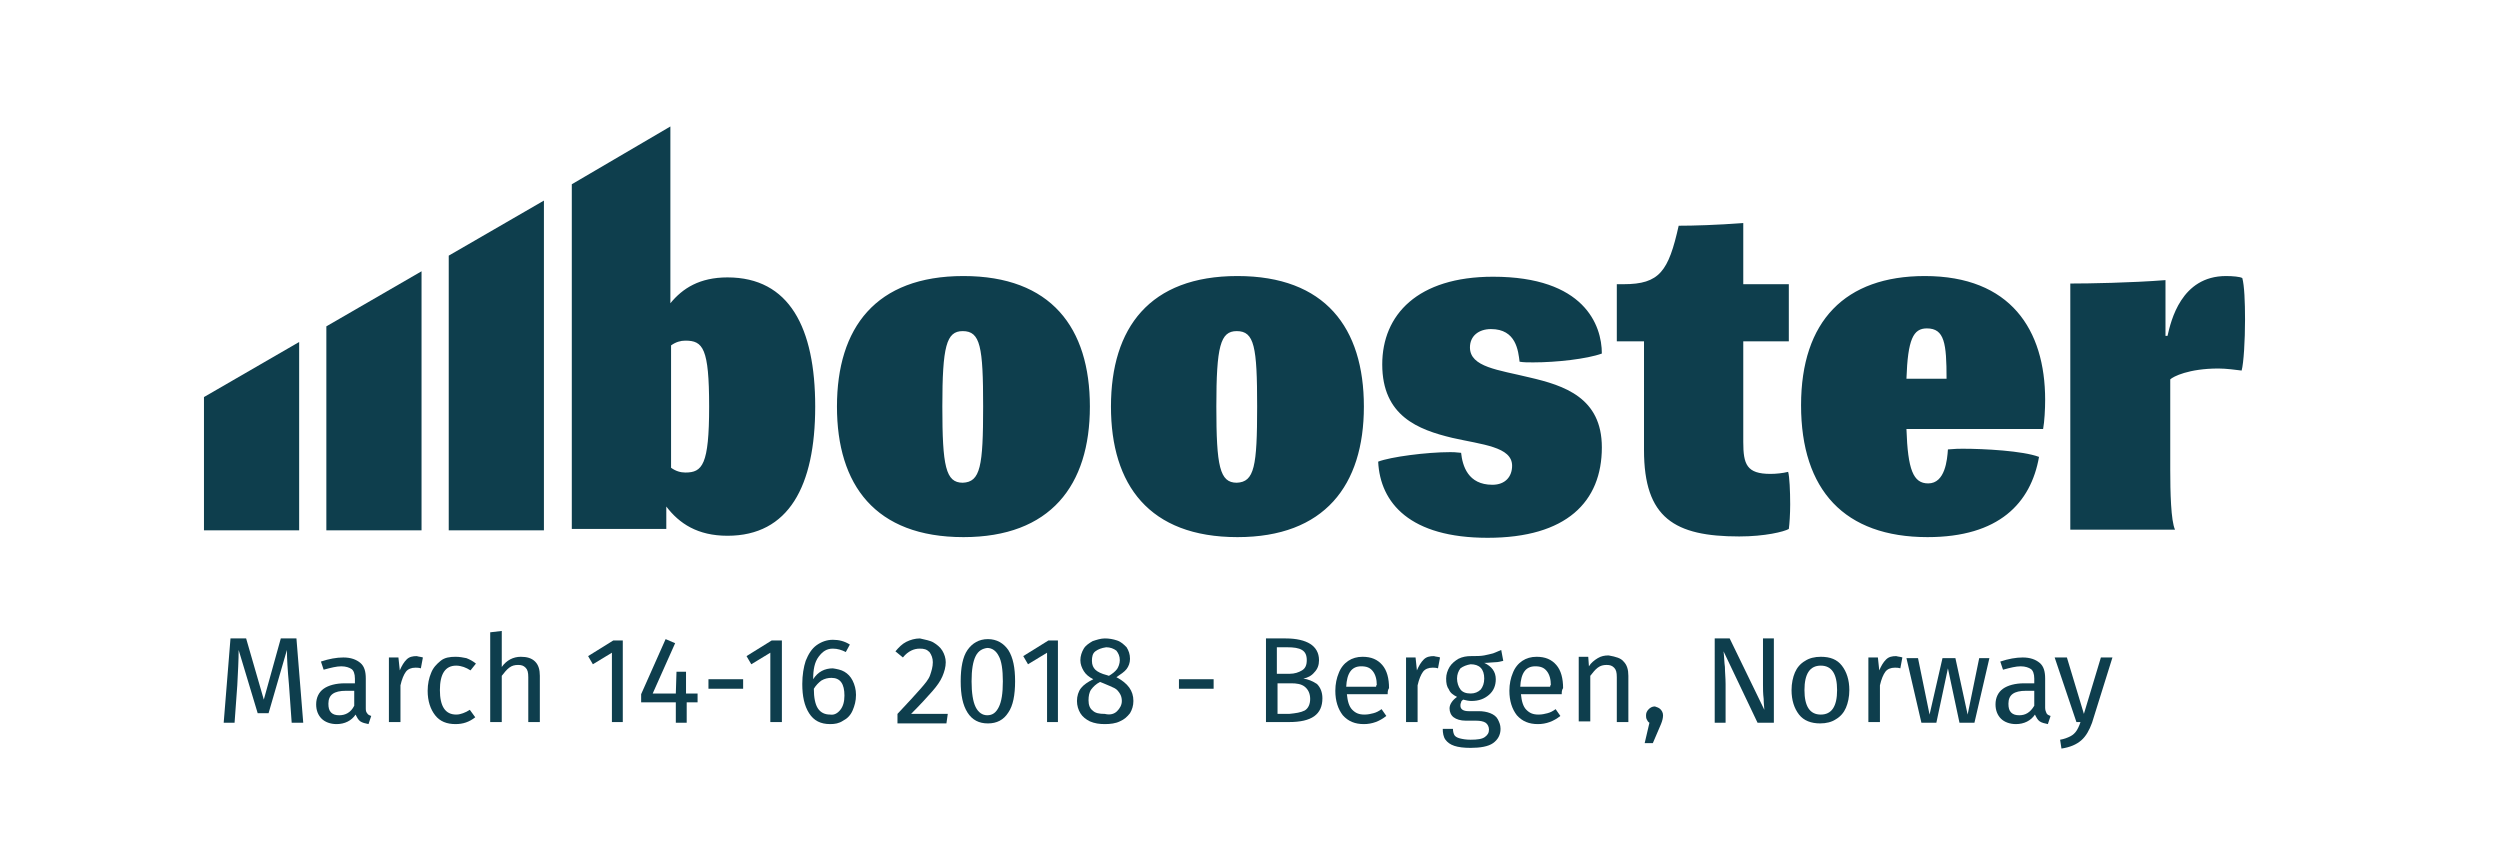 <?xml version="1.0" encoding="utf-8"?>
<!-- Generator: Adobe Illustrator 22.0.1, SVG Export Plug-In . SVG Version: 6.00 Build 0)  -->
<svg version="1.1" id="Layer_1" xmlns="http://www.w3.org/2000/svg" xmlns:xlink="http://www.w3.org/1999/xlink" x="0px" y="0px"
	 viewBox="0 0 367.7 127.1" style="enable-background:new 0 0 367.7 127.1;" xml:space="preserve">
<style type="text/css">
	.st0{fill:#0E3E4D;}
</style>
<g>
	<path class="st0" d="M80,29.5V78H66V37.6L80,29.5z M48,78h14V39.9L48,48V78z M30,78h14V50.3l-14,8.1V78z"/>
	<path class="st0" d="M123.1,59.8c0-11.6,5.7-19.2,18.6-19.2c12.9,0,18.6,7.6,18.6,19.2c0,11.6-5.8,19.2-18.6,19.2
		C128.7,79,123.1,71.3,123.1,59.8z M144.6,59.8c0-8.8-0.4-11.1-3-11.1c-2.4,0-3,2.2-3,11.1c0,8.8,0.5,11.2,3,11.2
		C144.2,70.9,144.6,68.6,144.6,59.8z M163.4,59.8c0-11.6,5.7-19.2,18.6-19.2c12.9,0,18.6,7.6,18.6,19.2c0,11.6-5.8,19.2-18.6,19.2
		C169,79,163.4,71.3,163.4,59.8z M184.9,59.8c0-8.8-0.4-11.1-3-11.1c-2.4,0-3,2.2-3,11.1c0,8.8,0.5,11.2,3,11.2
		C184.5,70.9,184.9,68.6,184.9,59.8z M213.3,66.5c0.4,0,0.7,0,1.6,0.1c0.2,1.9,1,4.7,4.6,4.7c1.9,0,2.9-1.2,2.9-2.8
		c0-2.8-4.4-3.1-8.8-4.1c-5-1.2-10.3-3.2-10.3-10.8c0-7.3,5.2-12.9,16.3-12.9c13.4,0,16,7.1,16,11.3c-2.2,0.8-6.7,1.3-10.1,1.3
		c-0.8,0-1.4,0-2-0.1c-0.2-1.6-0.5-4.8-4.2-4.8c-1.8,0-3.1,1-3.1,2.7c0,2.9,4.2,3.3,8.7,4.4c5.2,1.2,10.7,3,10.7,10.3
		c0,8-5.2,13.3-16.8,13.3c-11.4,0-15.8-5.1-16.1-11.2C204.5,67.2,209.8,66.5,213.3,66.5z M241.7,50.2h-3.9v-8.4h1
		c5.3,0,6.6-1.9,8.1-8.6c2.1,0,5.7-0.1,9.5-0.4v9h6.7v8.4h-6.7V65c0,3.3,0.5,4.7,4,4.7c0.8,0,1.8-0.1,2.6-0.3
		c0.2,0.7,0.3,2.8,0.3,4.8c0,1.4-0.1,2.9-0.2,3.6c-0.7,0.4-3.5,1.1-7.3,1.1c-9.5,0-14-2.7-14-12.7V50.2z M280.4,63.1
		c0.2,6,1,8,3.2,8c2.5,0,2.8-3.5,2.9-5c1.2-0.1,1.6-0.1,2.2-0.1c3.1,0,8.8,0.3,11.2,1.2C298.7,74,294,79,283.5,79
		c-12.2,0-18.6-6.9-18.6-19.4c0-12.4,6.5-19,18.2-19c12.6,0,17.7,7.9,17.7,18.2c0,1.4-0.1,3.2-0.3,4.3H280.4z M286.3,55.7
		c0-5.2-0.3-7.4-2.9-7.4c-2,0-2.8,1.6-3,7.4H286.3z M304.7,41.7c2.4,0,8.7-0.1,13.8-0.5v8.2h0.3c0.5-2.2,2-8.8,8.6-8.8
		c1,0,2.1,0.1,2.4,0.3c0.3,1.1,0.4,3.5,0.4,6.1c0,3.1-0.2,6.4-0.5,7.5c-0.8-0.1-2.3-0.3-3.4-0.3c-4.4,0-6.7,1.2-7.1,1.6v13.3
		c0,3.3,0.1,7.5,0.7,8.8h-15.4V41.7z M84.1,27.1v50.7H98v-3.3c1.9,2.5,4.6,4.3,9,4.3c9,0,12.9-7.3,12.9-19c0-11.6-3.8-19-12.9-19
		c-4.1,0-6.6,1.6-8.4,3.8v-26L84.1,27.1z M100.8,50.1c2.6,0,3.5,1.1,3.5,9.7c0,8.6-1,9.7-3.5,9.7c-0.7,0-1.4-0.2-2.1-0.7V50.8
		C99.4,50.3,100.1,50.1,100.8,50.1z"/>
</g>
<g>
	<path class="st0" d="M44.6,106.3h-1.7l-0.4-5.6c-0.2-2.2-0.3-3.9-0.3-5.1l-2.7,9.3h-1.6l-2.8-9.3c0,1.5-0.1,3.2-0.2,5.2l-0.4,5.5
		h-1.6l1-12.4h2.3l2.6,9l2.5-9h2.3L44.6,106.3z"/>
	<path class="st0" d="M54,104.9c0.1,0.2,0.3,0.3,0.6,0.4l-0.4,1.2c-0.5-0.1-0.9-0.2-1.2-0.4c-0.3-0.2-0.5-0.6-0.7-1
		c-0.6,0.9-1.6,1.4-2.8,1.4c-0.9,0-1.7-0.3-2.2-0.8c-0.5-0.5-0.8-1.2-0.8-2.1c0-1,0.4-1.8,1.1-2.3c0.7-0.5,1.8-0.8,3.1-0.8h1.5v-0.7
		c0-0.7-0.2-1.2-0.5-1.4s-0.8-0.4-1.5-0.4c-0.7,0-1.5,0.2-2.6,0.5l-0.4-1.2c1.2-0.4,2.3-0.6,3.3-0.6c1.1,0,1.9,0.3,2.5,0.8
		c0.6,0.5,0.8,1.3,0.8,2.3v4.3C53.8,104.4,53.8,104.7,54,104.9z M52.1,103.8v-2.2h-1.2c-1.8,0-2.6,0.6-2.6,1.9c0,0.6,0.1,1,0.4,1.3
		s0.7,0.4,1.2,0.4C50.8,105.2,51.6,104.8,52.1,103.8z"/>
	<path class="st0" d="M62.2,96.7l-0.3,1.6c-0.3-0.1-0.6-0.1-0.8-0.1c-0.6,0-1.1,0.2-1.4,0.6s-0.6,1.1-0.8,2v5.4h-1.7v-9.5h1.4
		l0.2,1.9c0.3-0.7,0.6-1.2,1-1.6c0.4-0.4,0.9-0.5,1.5-0.5C61.6,96.6,61.9,96.6,62.2,96.7z"/>
	<path class="st0" d="M68.6,96.8c0.5,0.2,0.9,0.4,1.4,0.8l-0.8,1c-0.3-0.2-0.7-0.4-1-0.5c-0.3-0.1-0.7-0.2-1.1-0.2
		c-0.8,0-1.4,0.3-1.8,0.9c-0.4,0.6-0.6,1.5-0.6,2.7c0,1.2,0.2,2.1,0.6,2.7c0.4,0.6,1,0.9,1.8,0.9c0.4,0,0.7-0.1,1-0.2
		c0.3-0.1,0.7-0.3,1-0.5l0.8,1.1c-0.9,0.7-1.8,1-2.9,1c-1.3,0-2.3-0.4-3-1.3c-0.7-0.9-1.1-2.1-1.1-3.6c0-1,0.2-1.9,0.5-2.6
		c0.3-0.8,0.8-1.3,1.4-1.8s1.4-0.6,2.2-0.6C67.6,96.6,68.1,96.7,68.6,96.8z"/>
	<path class="st0" d="M78.7,97.3c0.5,0.5,0.7,1.2,0.7,2.1v6.8h-1.7v-6.6c0-0.7-0.1-1.1-0.4-1.4c-0.3-0.3-0.6-0.4-1.1-0.4
		s-0.9,0.1-1.3,0.4c-0.4,0.3-0.7,0.7-1.1,1.2v6.8h-1.7V93l1.7-0.2v5.3c0.7-1,1.7-1.5,2.8-1.5C77.5,96.6,78.2,96.8,78.7,97.3z"/>
	<path class="st0" d="M91.6,94.2v12H90V96l-2.8,1.7l-0.7-1.2l3.7-2.3H91.6z"/>
	<path class="st0" d="M102.6,102v1.3h-1.6v3h-1.6v-3h-5.1v-1.2l3.6-8.1l1.4,0.6l-3.3,7.4h3.4l0.1-3.2h1.4v3.2H102.6z"/>
	<path class="st0" d="M104.2,101.3v-1.4h5.1v1.4H104.2z"/>
	<path class="st0" d="M115,94.2v12h-1.7V96l-2.8,1.7l-0.7-1.2l3.7-2.3H115z"/>
	<path class="st0" d="M124.2,98.8c0.5,0.3,0.9,0.7,1.2,1.3c0.3,0.6,0.5,1.3,0.5,2.1c0,0.9-0.2,1.6-0.5,2.3c-0.3,0.7-0.8,1.2-1.4,1.5
		c-0.6,0.4-1.2,0.5-1.9,0.5c-1.4,0-2.4-0.5-3.1-1.6s-1-2.5-1-4.3c0-1.3,0.2-2.5,0.5-3.4c0.4-1,0.9-1.8,1.6-2.3
		c0.7-0.5,1.5-0.8,2.4-0.8c0.9,0,1.7,0.2,2.5,0.7l-0.6,1.1c-0.6-0.3-1.2-0.5-1.9-0.5c-0.9,0-1.5,0.4-2.1,1.2s-0.8,1.9-0.8,3.3
		c0.7-1.1,1.7-1.6,2.9-1.6C123.1,98.4,123.7,98.5,124.2,98.8z M123.6,104.4c0.4-0.5,0.6-1.2,0.6-2.1c0-1.7-0.6-2.6-1.9-2.6
		c-0.5,0-1,0.1-1.5,0.4c-0.4,0.3-0.8,0.7-1.1,1.2c0,1.3,0.2,2.3,0.6,2.9c0.4,0.6,1,0.9,1.8,0.9C122.7,105.2,123.2,104.9,123.6,104.4
		z"/>
	<path class="st0" d="M137.3,94.5c0.5,0.3,1,0.7,1.3,1.2c0.3,0.5,0.5,1.1,0.5,1.7c0,0.7-0.2,1.4-0.5,2.1c-0.3,0.7-0.8,1.4-1.5,2.2
		c-0.7,0.8-1.7,1.9-3.1,3.3h5.4l-0.2,1.4H132V105c1.6-1.7,2.7-2.9,3.4-3.7c0.7-0.8,1.2-1.4,1.4-2s0.4-1.2,0.4-1.9
		c0-0.6-0.2-1.1-0.5-1.5c-0.4-0.4-0.8-0.5-1.4-0.5c-0.5,0-0.9,0.1-1.3,0.3s-0.8,0.5-1.2,1l-1.1-0.9c0.5-0.6,1-1.1,1.6-1.4
		c0.6-0.3,1.3-0.5,2-0.5C136.1,94.1,136.8,94.2,137.3,94.5z"/>
	<path class="st0" d="M148.3,95.6c0.7,1.1,1,2.6,1,4.6c0,2-0.3,3.6-1,4.6c-0.7,1.1-1.7,1.6-3,1.6s-2.3-0.5-3-1.6
		c-0.7-1.1-1-2.6-1-4.6c0-2,0.3-3.6,1-4.6s1.7-1.6,3-1.6S147.6,94.6,148.3,95.6z M143.5,96.5c-0.4,0.8-0.6,2-0.6,3.7s0.2,3,0.6,3.8
		c0.4,0.8,1,1.2,1.7,1.2c0.8,0,1.3-0.4,1.7-1.2c0.4-0.8,0.6-2,0.6-3.8c0-1.7-0.2-3-0.6-3.7c-0.4-0.8-1-1.2-1.7-1.2
		C144.5,95.4,143.9,95.7,143.5,96.5z"/>
	<path class="st0" d="M155.6,94.2v12H154V96l-2.8,1.7l-0.7-1.2l3.7-2.3H155.6z"/>
	<path class="st0" d="M166.7,103.1c0,0.7-0.2,1.3-0.5,1.8c-0.4,0.5-0.8,0.9-1.5,1.2c-0.6,0.3-1.4,0.4-2.2,0.4
		c-0.8,0-1.5-0.1-2.2-0.4c-0.6-0.3-1.1-0.7-1.4-1.2c-0.3-0.5-0.5-1.1-0.5-1.8c0-0.7,0.2-1.4,0.6-1.9c0.4-0.5,1-0.9,1.8-1.3
		c-0.6-0.3-1.1-0.7-1.4-1.2c-0.3-0.5-0.5-1-0.5-1.6c0-0.6,0.2-1.2,0.5-1.7c0.3-0.5,0.8-0.8,1.3-1.1c0.6-0.2,1.2-0.4,1.8-0.4
		c0.6,0,1.2,0.1,1.8,0.3c0.6,0.2,1,0.6,1.4,1c0.3,0.5,0.5,1,0.5,1.7c0,0.6-0.2,1.1-0.5,1.5c-0.3,0.4-0.9,0.8-1.5,1.2
		C165.9,100.5,166.7,101.6,166.7,103.1z M164.3,104.6c0.4-0.4,0.7-0.9,0.7-1.5c0-0.4-0.1-0.8-0.3-1.1s-0.4-0.6-0.8-0.8
		s-0.9-0.4-1.6-0.7l-0.5-0.2c-0.6,0.3-1,0.7-1.3,1.1c-0.3,0.4-0.4,1-0.4,1.6c0,0.7,0.2,1.2,0.6,1.5c0.4,0.4,1,0.5,1.8,0.5
		C163.3,105.2,163.9,105,164.3,104.6z M161.1,95.8c-0.4,0.3-0.5,0.8-0.5,1.4c0,0.6,0.2,1,0.5,1.3s0.9,0.6,1.7,0.8l0.3,0.1
		c0.5-0.3,0.9-0.6,1.2-1c0.2-0.3,0.4-0.8,0.4-1.3c0-0.6-0.2-1-0.5-1.4c-0.4-0.3-0.9-0.5-1.5-0.5C162,95.3,161.5,95.5,161.1,95.8z"/>
	<path class="st0" d="M173.4,101.3v-1.4h5.1v1.4H173.4z"/>
	<path class="st0" d="M193.7,100.6c0.5,0.5,0.8,1.2,0.8,2.1c0,2.4-1.6,3.5-4.9,3.5h-3.4V93.9h2.9c1.6,0,2.8,0.3,3.6,0.8
		s1.3,1.3,1.3,2.4c0,0.7-0.2,1.3-0.7,1.8c-0.4,0.5-1,0.8-1.6,0.9C192.4,99.9,193.1,100.2,193.7,100.6z M187.8,95.2v3.9h1.9
		c0.7,0,1.3-0.2,1.8-0.5s0.7-0.8,0.7-1.5c0-0.7-0.2-1.2-0.7-1.5c-0.5-0.3-1.2-0.4-2.2-0.4H187.8z M191.9,104.5
		c0.5-0.3,0.8-0.9,0.8-1.7c0-0.8-0.3-1.4-0.8-1.8c-0.5-0.4-1.2-0.5-2-0.5h-2v4.5h1.7C190.6,104.9,191.3,104.8,191.9,104.5z"/>
	<path class="st0" d="M204.1,102.1h-6c0.1,1,0.3,1.8,0.8,2.3c0.5,0.5,1,0.7,1.8,0.7c0.5,0,0.9-0.1,1.3-0.2c0.4-0.1,0.8-0.3,1.2-0.6
		l0.7,1c-1,0.8-2.1,1.2-3.3,1.2c-1.3,0-2.3-0.4-3.1-1.3c-0.7-0.9-1.1-2.1-1.1-3.6c0-1,0.2-1.9,0.5-2.6c0.3-0.8,0.8-1.4,1.4-1.8
		c0.6-0.4,1.3-0.6,2.1-0.6c1.3,0,2.2,0.4,2.9,1.2c0.7,0.8,1,2,1,3.4C204.1,101.5,204.1,101.8,204.1,102.1z M202.5,100.8
		c0-0.9-0.2-1.6-0.6-2.1c-0.4-0.5-0.9-0.7-1.7-0.7c-1.4,0-2.1,1-2.2,3h4.4V100.8z"/>
	<path class="st0" d="M211.8,96.7l-0.3,1.6c-0.3-0.1-0.6-0.1-0.8-0.1c-0.6,0-1.1,0.2-1.4,0.6s-0.6,1.1-0.8,2v5.4h-1.7v-9.5h1.4
		l0.2,1.9c0.3-0.7,0.6-1.2,1-1.6c0.4-0.4,0.9-0.5,1.5-0.5C211.2,96.6,211.6,96.6,211.8,96.7z"/>
	<path class="st0" d="M221.1,97.2c-0.4,0.1-0.8,0.2-1.2,0.2c-0.4,0-1,0.1-1.6,0.1c1.1,0.5,1.7,1.3,1.7,2.4c0,0.9-0.3,1.7-1,2.3
		s-1.5,0.9-2.6,0.9c-0.4,0-0.8-0.1-1.2-0.2c-0.1,0.1-0.3,0.2-0.3,0.4c-0.1,0.2-0.1,0.3-0.1,0.5c0,0.5,0.4,0.8,1.2,0.8h1.5
		c0.6,0,1.2,0.1,1.7,0.3c0.5,0.2,0.9,0.5,1.1,0.9s0.4,0.8,0.4,1.4c0,0.9-0.4,1.6-1.1,2.1s-1.9,0.7-3.3,0.7c-1,0-1.8-0.1-2.4-0.3
		c-0.6-0.2-1-0.5-1.3-0.9c-0.3-0.4-0.4-1-0.4-1.6h1.5c0,0.4,0.1,0.7,0.2,0.9s0.4,0.4,0.8,0.5c0.4,0.1,0.9,0.2,1.6,0.2
		c1,0,1.7-0.1,2.1-0.4s0.6-0.6,0.6-1.1c0-0.4-0.2-0.8-0.5-1c-0.3-0.2-0.8-0.3-1.4-0.3h-1.5c-0.8,0-1.4-0.2-1.8-0.5
		c-0.4-0.3-0.6-0.8-0.6-1.3c0-0.3,0.1-0.6,0.3-0.9c0.2-0.3,0.4-0.5,0.8-0.8c-0.6-0.3-1-0.6-1.2-1.1c-0.3-0.4-0.4-0.9-0.4-1.6
		c0-0.6,0.2-1.2,0.5-1.7s0.8-0.9,1.3-1.2c0.6-0.3,1.2-0.4,1.9-0.4c0.7,0,1.4,0,1.9-0.1c0.5-0.1,0.9-0.2,1.3-0.3
		c0.3-0.1,0.7-0.3,1.2-0.5L221.1,97.2z M214.8,98.3c-0.3,0.4-0.5,0.9-0.5,1.5c0,0.6,0.2,1.2,0.5,1.6c0.3,0.4,0.8,0.6,1.5,0.6
		c0.6,0,1.1-0.2,1.5-0.6c0.3-0.4,0.5-0.9,0.5-1.6c0-1.4-0.7-2.1-2-2.1C215.7,97.8,215.2,98,214.8,98.3z"/>
	<path class="st0" d="M229.7,102.1h-6c0.1,1,0.3,1.8,0.8,2.3c0.5,0.5,1,0.7,1.8,0.7c0.5,0,0.9-0.1,1.3-0.2c0.4-0.1,0.8-0.3,1.2-0.6
		l0.7,1c-1,0.8-2.1,1.2-3.3,1.2c-1.3,0-2.3-0.4-3.1-1.3c-0.7-0.9-1.1-2.1-1.1-3.6c0-1,0.2-1.9,0.5-2.6c0.3-0.8,0.8-1.4,1.4-1.8
		c0.6-0.4,1.3-0.6,2.1-0.6c1.3,0,2.2,0.4,2.9,1.2c0.7,0.8,1,2,1,3.4C229.7,101.5,229.7,101.8,229.7,102.1z M228.1,100.8
		c0-0.9-0.2-1.6-0.6-2.1c-0.4-0.5-0.9-0.7-1.7-0.7c-1.4,0-2.1,1-2.2,3h4.4V100.8z"/>
	<path class="st0" d="M238.8,97.3c0.5,0.5,0.7,1.2,0.7,2.1v6.8h-1.7v-6.6c0-0.7-0.1-1.1-0.4-1.4c-0.3-0.3-0.6-0.4-1.1-0.4
		c-0.5,0-0.9,0.1-1.3,0.4c-0.4,0.3-0.7,0.7-1.1,1.2v6.7h-1.7v-9.5h1.4l0.1,1.4c0.3-0.5,0.8-0.9,1.3-1.2s1-0.4,1.6-0.4
		C237.7,96.6,238.4,96.8,238.8,97.3z"/>
	<path class="st0" d="M244.2,104.3c0.2,0.2,0.4,0.5,0.4,0.9c0,0.4-0.1,0.8-0.3,1.3l-1.2,2.8h-1.2l0.7-3c-0.2-0.1-0.3-0.3-0.4-0.5
		c-0.1-0.2-0.1-0.4-0.1-0.6c0-0.3,0.1-0.6,0.4-0.9c0.2-0.2,0.5-0.4,0.9-0.4C243.7,104,244,104.1,244.2,104.3z"/>
	<path class="st0" d="M260.8,106.3h-2.3l-5-10.5c0.1,0.8,0.1,1.6,0.2,2.3c0,0.7,0.1,1.6,0.1,2.5v5.7h-1.6V93.9h2.2l5.1,10.5
		c0-0.3-0.1-0.9-0.1-1.6c-0.1-0.8-0.1-1.5-0.1-2.1v-6.8h1.6V106.3z"/>
	<path class="st0" d="M270.9,97.9c0.7,0.9,1.1,2.1,1.1,3.6c0,1-0.2,1.9-0.5,2.6s-0.8,1.3-1.5,1.7c-0.6,0.4-1.4,0.6-2.3,0.6
		c-1.3,0-2.4-0.4-3.1-1.3c-0.7-0.9-1.1-2.1-1.1-3.6c0-1,0.2-1.9,0.5-2.6s0.8-1.3,1.5-1.7c0.6-0.4,1.4-0.6,2.3-0.6
		C269.2,96.6,270.2,97,270.9,97.9z M265.4,101.5c0,2.4,0.8,3.6,2.4,3.6s2.4-1.2,2.4-3.6c0-2.4-0.8-3.6-2.4-3.6
		C266.2,97.9,265.4,99.1,265.4,101.5z"/>
	<path class="st0" d="M279.8,96.7l-0.3,1.6c-0.3-0.1-0.6-0.1-0.8-0.1c-0.6,0-1.1,0.2-1.4,0.6s-0.6,1.1-0.8,2v5.4h-1.7v-9.5h1.4
		l0.2,1.9c0.3-0.7,0.6-1.2,1-1.6c0.4-0.4,0.9-0.5,1.5-0.5C279.2,96.6,279.6,96.6,279.8,96.7z"/>
	<path class="st0" d="M292.6,96.8l-2.2,9.5h-2.2l-1.7-8l-1.7,8h-2.2l-2.2-9.5h1.7l1.7,8.3l1.9-8.3h1.9l1.8,8.3l1.7-8.3H292.6z"/>
	<path class="st0" d="M301,104.9c0.1,0.2,0.3,0.3,0.6,0.4l-0.4,1.2c-0.5-0.1-0.9-0.2-1.2-0.4c-0.3-0.2-0.5-0.6-0.7-1
		c-0.6,0.9-1.6,1.4-2.8,1.4c-0.9,0-1.7-0.3-2.2-0.8c-0.5-0.5-0.8-1.2-0.8-2.1c0-1,0.4-1.8,1.1-2.3c0.7-0.5,1.8-0.8,3.1-0.8h1.5v-0.7
		c0-0.7-0.2-1.2-0.5-1.4s-0.8-0.4-1.5-0.4c-0.7,0-1.5,0.2-2.6,0.5l-0.4-1.2c1.2-0.4,2.3-0.6,3.3-0.6c1.1,0,1.9,0.3,2.5,0.8
		c0.6,0.5,0.8,1.3,0.8,2.3v4.3C300.8,104.4,300.9,104.7,301,104.9z M299.2,103.8v-2.2h-1.2c-1.8,0-2.6,0.6-2.6,1.9
		c0,0.6,0.1,1,0.4,1.3s0.7,0.4,1.2,0.4C297.9,105.2,298.6,104.8,299.2,103.8z"/>
	<path class="st0" d="M307.7,106.3c-0.4,1.1-0.9,2-1.6,2.6s-1.6,1-2.9,1.2l-0.2-1.3c0.6-0.1,1.1-0.3,1.5-0.5
		c0.4-0.2,0.7-0.5,0.9-0.8c0.2-0.3,0.4-0.7,0.6-1.3h-0.6l-3.2-9.5h1.8l2.5,8.3l2.5-8.3h1.7L307.7,106.3z"/>
</g>
</svg>
